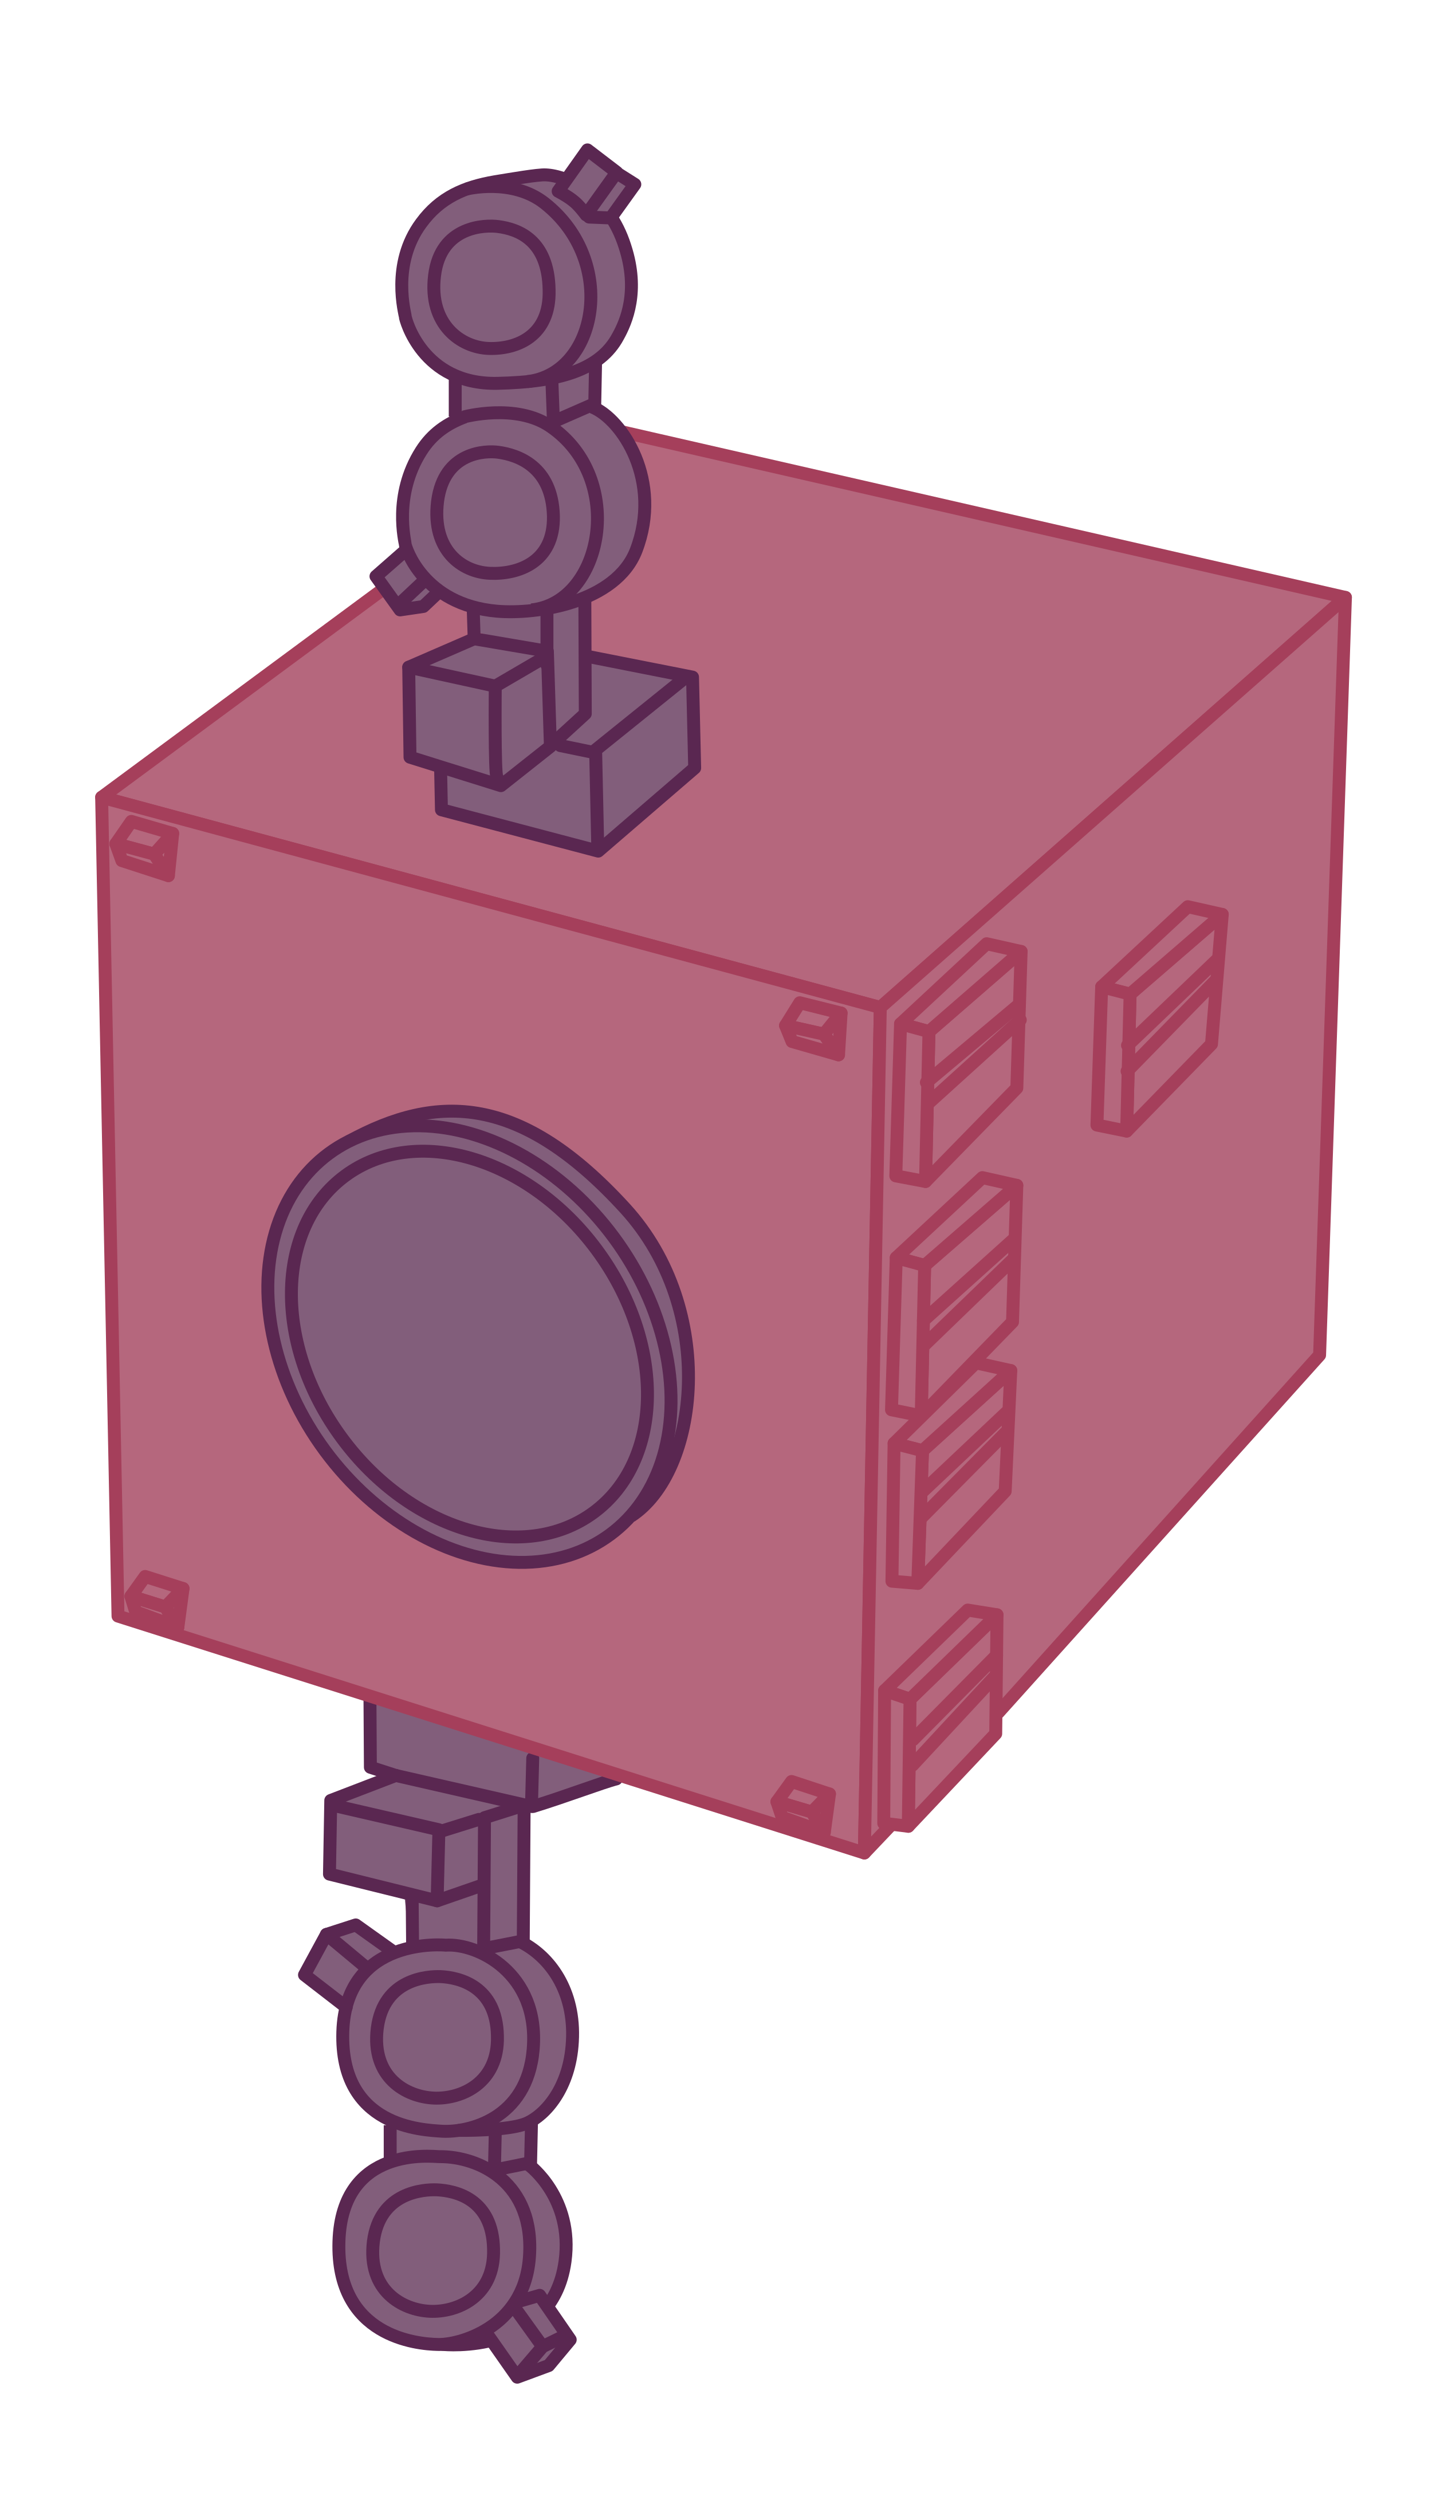 <?xml version="1.0" encoding="UTF-8"?> <svg xmlns="http://www.w3.org/2000/svg" xmlns:xlink="http://www.w3.org/1999/xlink" version="1.1" id="collision_graphic" x="0px" y="0px" viewBox="0 0 332.5 580.4" style="enable-background:new 0 0 332.5 580.4;" xml:space="preserve"> <style type="text/css"> .st0{fill:#825E7B;} .st1{fill:none;stroke:#5A2751;stroke-width:3;stroke-miterlimit:10;} .st2{fill:none;stroke:#5A2751;stroke-width:3;stroke-linecap:round;stroke-linejoin:round;stroke-miterlimit:10;} .st3{fill:#825E7B;stroke:#5A2751;stroke-width:3;stroke-linecap:round;stroke-linejoin:round;stroke-miterlimit:10;} .st4{fill:#B5677D;stroke:#A53F5B;stroke-width:3;stroke-linecap:round;stroke-linejoin:round;stroke-miterlimit:10;} .st5{fill:#825E7B;stroke:#5A2751;stroke-width:3;stroke-miterlimit:10;} </style> <path class="st0" d="M87.8,389.5l-2.1,21l4.3,1.4l-13.3,7.3l0.3,16.2l16.8,3.8l1.5,13.8l-4.9-0.5l-8.1-5l-6.4,2l-5.3,9.6l9.6,7.2 c0,0-2.8,20.1,10.6,26.2v8.3c0,0-13.5,7.8-12.3,20.2c1.1,12.4,8.5,23.1,18.8,24s32.5-3,33.7-19.5c1.2-16.4-7.6-21.1-7.6-21.1 l-0.8-12.2c0,0,9.6-3.8,9.7-18.9s-5.9-18.7-10.6-21.7l0.4-32.3l21.4-5.5c0,0,1.2-1.6,1.7-5.4c0.5-3.8-9.8-1.2-9.8-1.2L87.8,389.5z"></path> <path class="st1" d="M102.3,458.9c-2.9-0.1-13.2,0.4-14.7,12c-1.4,11.4,6.7,15.9,13.1,16.2c6.4,0.3,15.1-3.5,14.8-14.4 C115.3,461.1,106.6,459.1,102.3,458.9z"></path> <path class="st1" d="M101.4,508.4c-2.9-0.1-13.2,0.4-14.7,12c-1.4,11.4,6.7,15.9,13.1,16.2s15.1-3.5,14.8-14.4 C114.4,510.5,105.8,508.6,101.4,508.4z"></path> <path class="st1" d="M103.5,451.6c0,0-23.2-2.3-23.9,20.1c-0.7,22.2,18.5,22.8,23.1,23.1c5.9,0.3,19.7-2.6,21.1-19 C125.3,457.9,110.7,451.1,103.5,451.6z"></path> <path class="st1" d="M106.3,494.6c0,0,11.9,0.2,16.1-1.7c4.2-1.9,9.9-8.1,10.5-18.9c0.7-11.7-5.2-19.9-12.3-23.3"></path> <line class="st1" x1="90.6" y1="493.4" x2="90.6" y2="502.1"></line> <path class="st2" d="M102.9,544.3c0,0,25.3,2.6,28.3-19.3c2-14.7-8.3-22.3-8.3-22.3"></path> <polyline class="st2" points="115,495.1 114.8,503.8 123.2,502.1 123.4,493.2 "></polyline> <polyline class="st3" points="113.1,541.9 120.1,551.9 127.4,549.2 132.4,543.2 125.3,532.9 120.8,534.2 "></polyline> <polyline class="st2" points="120.1,551.7 126,544.8 131.1,542.3 "></polyline> <line class="st2" x1="126" y1="544.8" x2="119.6" y2="535.9"></line> <polyline class="st2" points="80.4,466 70.7,458.5 75.8,449.1 82.6,446.9 91.3,453.1 "></polyline> <line class="st2" x1="75.8" y1="449.1" x2="85.4" y2="457.1"></line> <line class="st2" x1="95.7" y1="440.4" x2="95.8" y2="451.5"></line> <polygon class="st2" points="112.3,452.4 121.5,450.6 121.7,419.1 112.5,422 "></polygon> <polyline class="st2" points="111.2,422.4 101.9,425.3 101.5,441.3 "></polyline> <line class="st2" x1="101.9" y1="424.8" x2="77.2" y2="419.1"></line> <polyline class="st2" points="85.9,394 86,410.3 91.9,412.2 "></polyline> <polyline class="st2" points="91.9,412.2 76.8,418 76.5,435.1 101.5,441.3 111.6,437.8 "></polyline> <polyline class="st2" points="123.7,408.2 123.4,419.4 91.9,412.2 "></polyline> <path class="st2" d="M143.1,413c-3.2,0.8-11.5,4-19.3,6.4"></path> <polygon class="st4" points="23.6,185.1 139.8,99.2 312.4,138.7 204.4,233.9 "></polygon> <polygon class="st4" points="23.6,185.1 27.4,375.2 200.7,430.2 204.4,233.9 "></polygon> <polyline class="st4" points="231.8,397.6 306.4,314.6 312.4,138.7 204.4,233.9 200.7,430.2 206.5,424.1 "></polyline> <path class="st5" d="M81,265c20.6-11.3,40-10.9,64.2,15.6c21.5,23.6,17.1,61.2,1.3,71.4"></path> <ellipse transform="matrix(0.804 -0.594 0.594 0.804 -164.102 125.927)" class="st5" cx="109.1" cy="312.1" rx="41.7" ry="55"></ellipse> <polygon class="st4" points="42.5,368.8 41.3,377.8 38.4,373.1 "></polygon> <polygon class="st4" points="33.7,366 42.5,368.8 38.4,373.1 30.4,370.6 "></polygon> <polygon class="st4" points="41.3,377.8 31.5,374.2 30.4,370.6 38.4,373.1 "></polygon> <polygon class="st4" points="192.6,416.5 191.4,425.4 188.5,420.7 "></polygon> <ellipse transform="matrix(0.804 -0.594 0.594 0.804 -164.102 125.927)" class="st5" cx="109.1" cy="312.1" rx="36.8" ry="48.6"></ellipse> <polygon class="st4" points="183.8,413.6 192.6,416.5 188.5,420.7 180.4,418.3 "></polygon> <polygon class="st4" points="191.4,425.4 181.6,421.9 180.4,418.3 188.5,420.7 "></polygon> <polygon class="st4" points="195.3,235.2 194.7,244.9 191.3,240.1 "></polygon> <polygon class="st4" points="185.7,232.8 195.3,235.2 191.3,240.1 182.4,238.1 "></polygon> <polygon class="st4" points="194.7,244.9 183.9,241.8 182.4,238.1 191.3,240.1 "></polygon> <polygon class="st4" points="40.1,193.5 39.1,203.3 35.8,198.3 "></polygon> <polygon class="st4" points="30.5,190.7 40.1,193.5 35.8,198.3 26.9,195.9 "></polygon> <polygon class="st4" points="39.1,203.3 28.3,199.8 26.9,195.9 35.8,198.3 "></polygon> <polygon class="st4" points="215.7,239.5 214.9,274.3 236.1,252.6 237.1,220.9 "></polygon> <polygon class="st4" points="209.1,237.7 215.7,239.5 237.1,220.9 229.1,219.1 "></polygon> <polygon class="st4" points="208,273 214.9,274.3 215.7,239.5 209.1,237.7 "></polygon> <line class="st4" x1="215.1" y1="251.3" x2="236.4" y2="233.4"></line> <line class="st4" x1="236.9" y1="236.8" x2="215.6" y2="256.1"></line> <polygon class="st4" points="262.4,230.8 261.6,262.6 281.3,242.4 283.8,212.3 "></polygon> <polygon class="st4" points="255.8,229.1 262.4,230.8 283.8,212.3 275.8,210.5 "></polygon> <polygon class="st4" points="254.7,261.2 261.6,262.6 262.4,230.8 255.8,229.1 "></polygon> <line class="st4" x1="261.8" y1="242.7" x2="282.5" y2="222.9"></line> <line class="st4" x1="282.4" y1="227.5" x2="261.7" y2="248.7"></line> <polygon class="st4" points="214.7,293.8 213.9,328.7 235.1,306.9 236.1,275.2 "></polygon> <polygon class="st4" points="208.1,292 214.7,293.8 236.1,275.2 228.1,273.4 "></polygon> <polygon class="st4" points="207,327.3 213.9,328.7 214.7,293.8 208.1,292 "></polygon> <line class="st4" x1="214.4" y1="306.6" x2="235.4" y2="287.7"></line> <line class="st4" x1="235.3" y1="292.3" x2="214.3" y2="312.6"></line> <polygon class="st4" points="214.2,336.8 213.1,367.6 233.4,346.2 234.7,318.2 "></polygon> <polygon class="st4" points="207.6,335.1 214.2,336.8 234.7,318.2 226.6,316.4 "></polygon> <polygon class="st4" points="207.1,367.1 213.1,367.6 214.2,336.8 207.6,335.1 "></polygon> <line class="st4" x1="214" y1="346.5" x2="233.6" y2="328"></line> <line class="st4" x1="233.5" y1="332.6" x2="213.8" y2="352.5"></line> <polygon class="st4" points="211.3,394.5 210.9,424 231.2,402.5 231.5,374.9 "></polygon> <polygon class="st4" points="205.4,392.5 211.3,394.5 231.5,374.9 224.7,373.8 "></polygon> <polygon class="st4" points="205.2,423.3 210.9,424 211.3,394.5 205.4,392.5 "></polygon> <line class="st4" x1="212" y1="403.9" x2="231.4" y2="384.3"></line> <line class="st4" x1="231.2" y1="389" x2="211.9" y2="409.8"></line> <polyline class="st3" points="102.2,173.5 102.5,188 138.9,197.6 161.3,178.3 160.8,157.2 137,152.5 "></polyline> <path class="st0" d="M105.5,84.4V98c0,0,16.7-5.3,23.1,2.7s10.2-4.5,10.2-4.5L138.7,80L105.5,84.4z"></path> <path class="st5" d="M126.7,40.6c-1.8-0.1-8.1,1-11.8,1.6c-7,1.2-12.7,3.6-17.1,9.6c-7.1,9.6-3.7,21.1-3.7,21.7 c0,0.5,3.9,15.8,21.3,15.5c14.6-0.3,24-3.2,28.1-10.9c1.9-3.4,5-10.5,1.6-20.9C141.3,45.2,131.8,40.8,126.7,40.6z"></path> <polygon class="st0" points="110.4,140.4 110.2,146.6 127.1,151.2 129,172 135.9,165.7 135.9,138.2 "></polygon> <polyline class="st3" points="93.8,128.1 87.3,133.8 92.9,141.6 98.3,140.8 101.9,137.4 "></polyline> <line class="st2" x1="93.4" y1="139.6" x2="98.4" y2="134.9"></line> <path class="st1" d="M108.3,43.9c0,0,10.6-2.7,18.2,3.3c17.1,13.5,12.2,39.6-4.1,41.4"></path> <path class="st1" d="M115.7,52.6c-2.9-0.4-13.4-0.3-14.8,11.4c-1.4,11.4,6.2,16.7,12.6,16.9s14.3-2.8,14-13.6 C127.3,55.6,120.2,53.2,115.7,52.6z"></path> <path class="st5" d="M107.9,96.8c-4,1.5-7.5,3.8-10.1,7.9c-6.6,10.4-3.7,21.1-3.7,21.7c0,0.5,4,14,21.3,15.5 c9.3,0.8,27.6-2,32.3-14.1c6.2-16.1-3.2-30.5-10.2-33.3"></path> <path class="st1" d="M107.7,96.8c0,0,12.1-3.3,20.1,2.2c17.7,12.1,12.2,40.9-4.4,42.6"></path> <path class="st1" d="M115.7,105c-2.9-0.4-12.6-0.2-14.1,11.4c-1.4,11.4,5.7,16.4,12.1,16.7c6.4,0.3,15-2.4,14.8-13.3 C128.2,108.2,120.1,105.6,115.7,105z"></path> <line class="st1" x1="105.7" y1="96.7" x2="105.7" y2="87.5"></line> <polyline class="st1" points="128.1,87.2 128.5,97.9 138.1,93.7 138.3,83.7 "></polyline> <polyline class="st3" points="136.8,50.4 141.8,50.6 147.4,42.8 143.6,40.4 "></polyline> <polygon class="st3" points="127.1,151.2 110.1,148.3 94.9,154.9 95.2,175.8 116.3,182.4 127.8,173.3 "></polygon> <line class="st2" x1="110.1" y1="148.3" x2="109.9" y2="142.1"></line> <line class="st2" x1="127" y1="141.5" x2="127" y2="154.4"></line> <polyline class="st2" points="135.8,139.8 135.9,165.7 127.7,173.2 "></polyline> <path class="st2" d="M115.4,180.4c-0.6-0.2-0.4-21.1-0.4-21.1l10.1-5.9"></path> <line class="st2" x1="94.9" y1="154.9" x2="115" y2="159.3"></line> <polyline class="st2" points="138.8,197.1 138.3,174.1 159.4,157.1 "></polyline> <line class="st2" x1="130.1" y1="173.1" x2="137.4" y2="174.6"></line> <path class="st3" d="M129.6,44.4c0,0,2.3,1.2,3.6,2.3c1.3,1,2.9,3.2,2.9,3.2l7.1-9.9l-6.8-5.2L129.6,44.4z"></path> <path class="st1" d="M102,500.7c-1.5,0-22.6-2.7-23.3,19.7c-0.7,22.2,18.3,23.8,22.9,23.9c4.5,0.2,19.9-3.5,21.3-19.9 C124.4,506.6,111.1,500.6,102,500.7z"></path> </svg> 